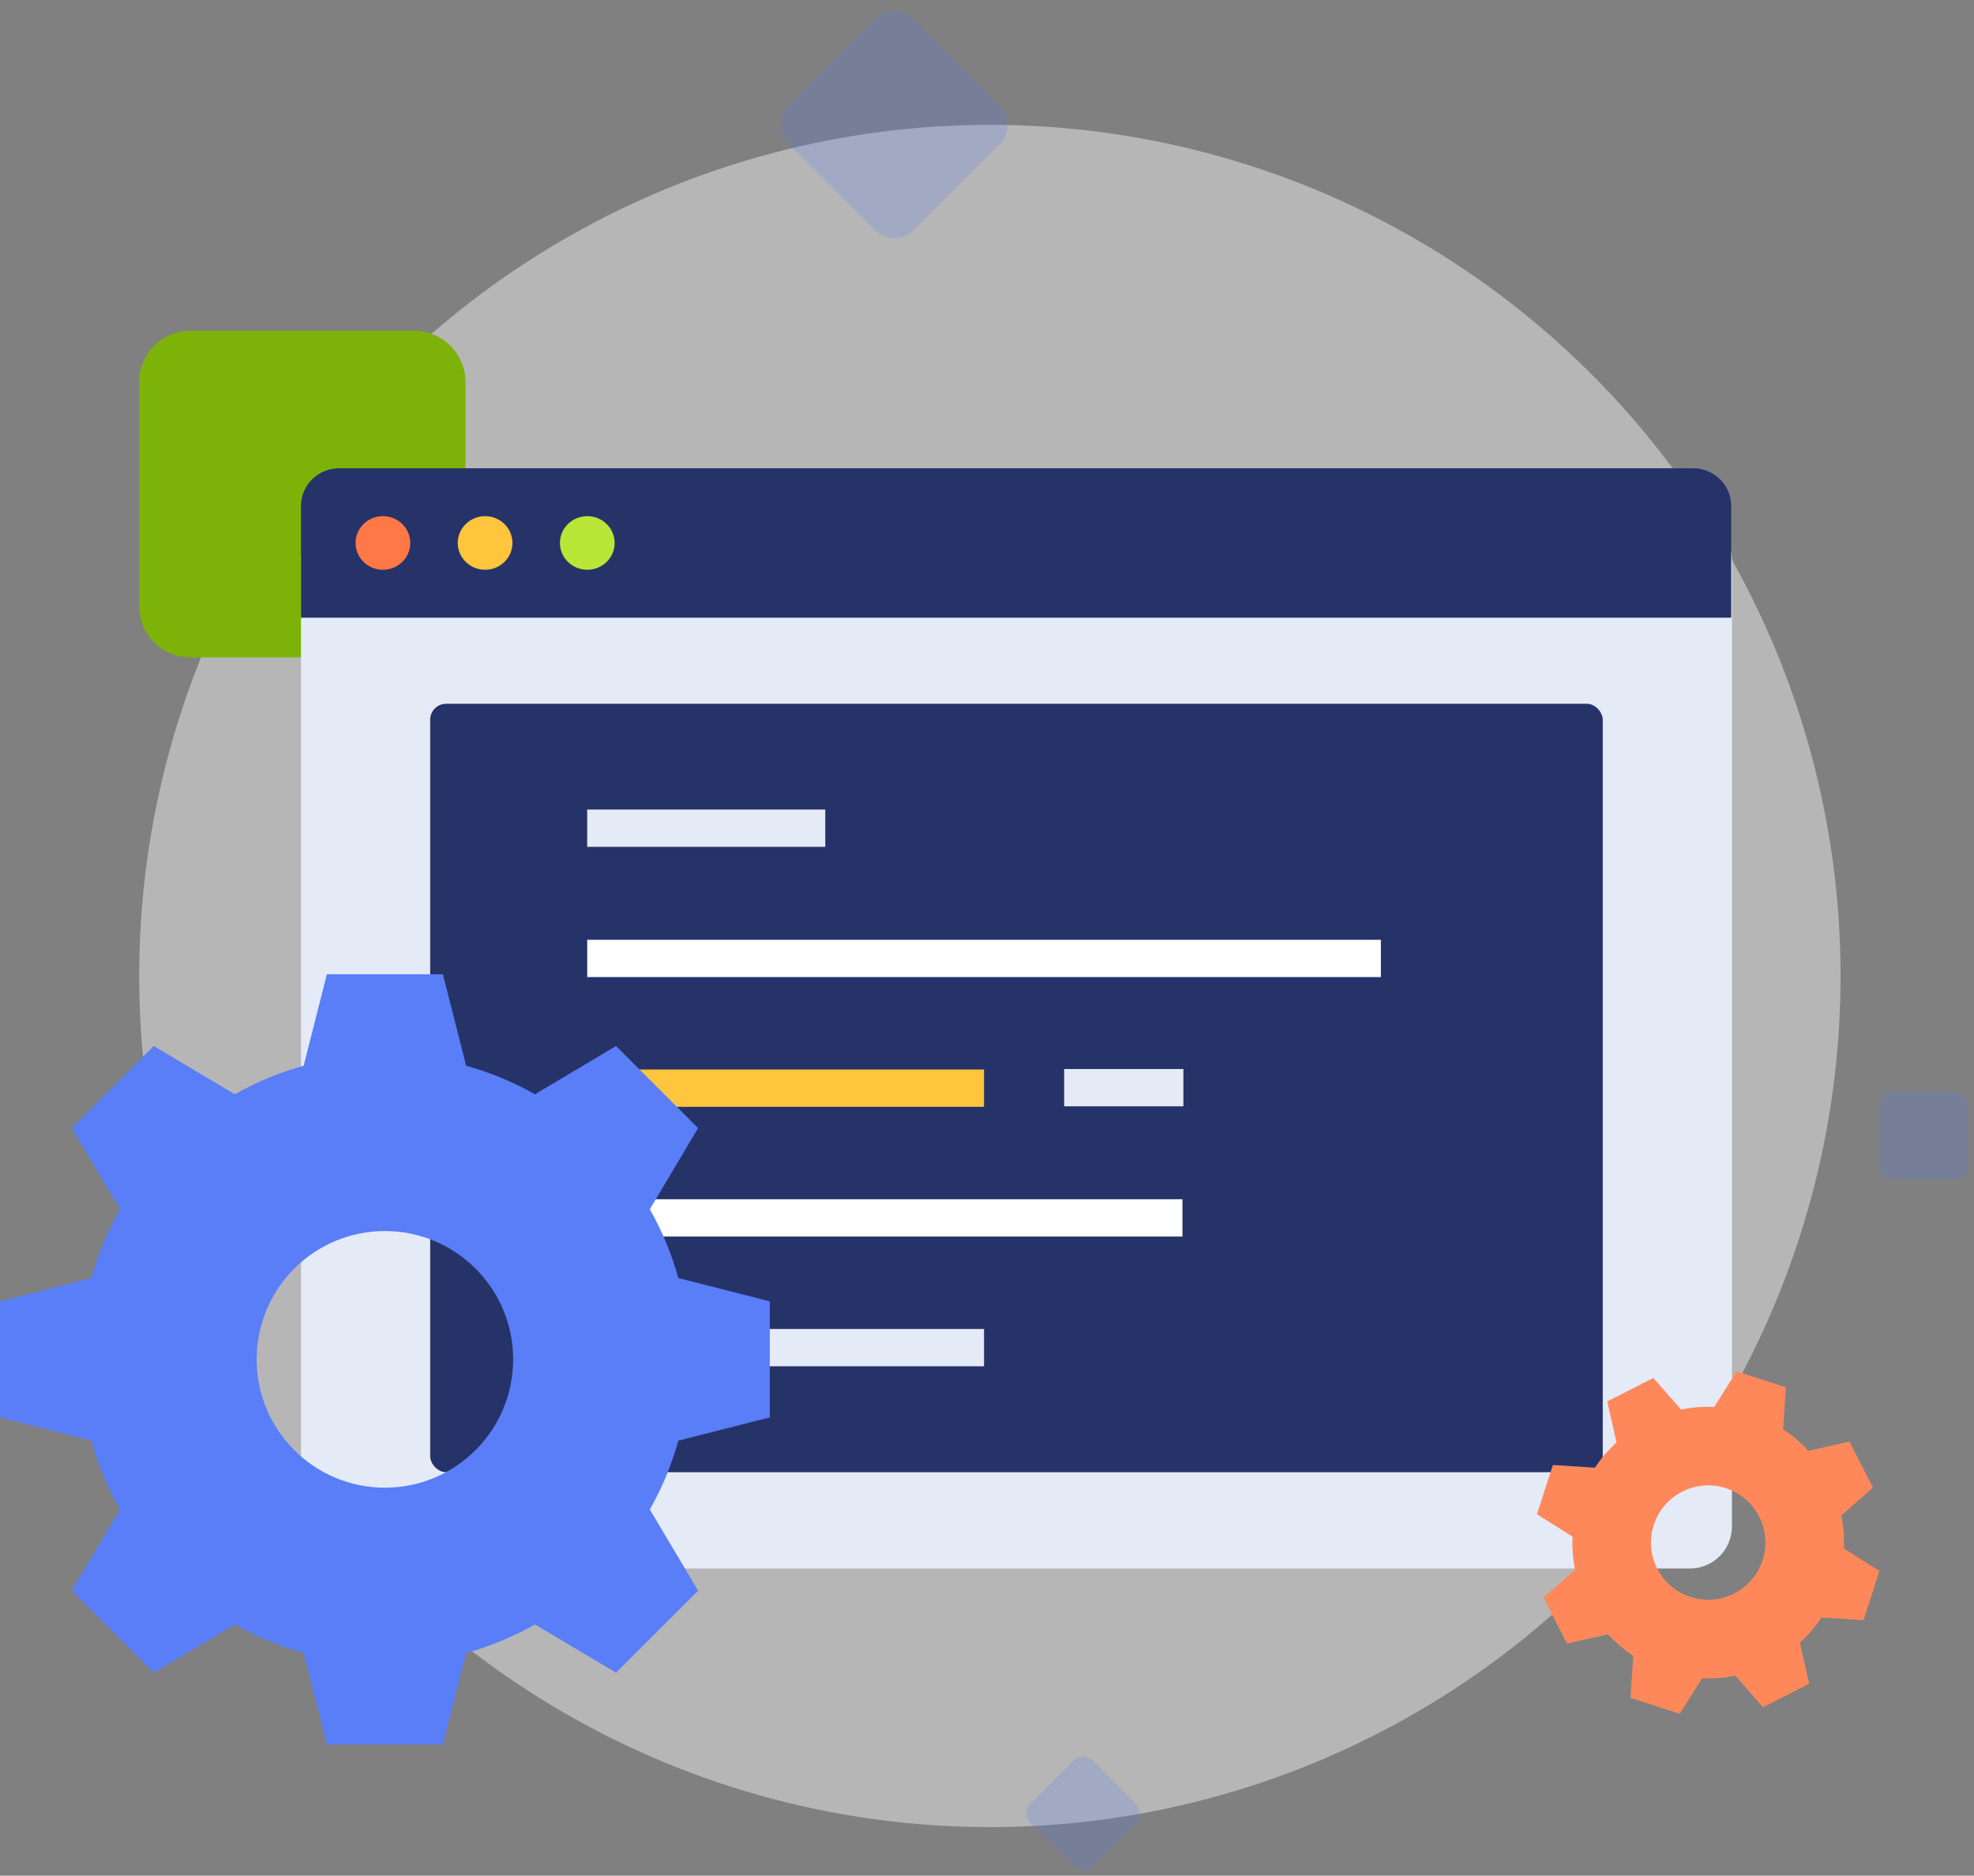<?xml version="1.0" encoding="UTF-8"?>
<svg width="201px" height="191px" viewBox="0 0 201 191" version="1.1" xmlns="http://www.w3.org/2000/svg" xmlns:xlink="http://www.w3.org/1999/xlink">
    <rect x="0" y="0" width="201" height="191" fill="#808080" stroke="none"/>
    <title>1.组合示例/2.页面组合示例/15.页面组合示例</title>
    <g id="创建ws" stroke="none" stroke-width="1" fill="none" fill-rule="evenodd">
        <g id="系统初始化" transform="translate(-511, -384)">
            <g id="编组" transform="translate(511, 384)">
                <g id="1.组合示例/2.页面组合示例/15.页面组合示例" transform="translate(0, 0)">
                    <ellipse id="椭圆形" fill="#EDEDED" opacity="0.504" cx="100.794" cy="99.382" rx="86.62" ry="86.669"></ellipse>
                    <path d="M42.187,66.933 L19.389,66.933 C16.515,66.933 14.164,64.602 14.164,61.753 L14.164,38.882 C14.164,36.033 16.515,33.702 19.389,33.702 L42.187,33.702 C45.061,33.702 47.413,36.033 47.413,38.882 L47.413,61.753 C47.413,64.602 45.061,66.933 42.187,66.933" id="Fill-3" fill="#7DB308" transform="translate(30.788, 50.317) rotate(-270) translate(-30.788, -50.317) "></path>
                    <g id="资源-29-copy-3" transform="translate(30.649, 47.68)" fill-rule="nonzero">
                        <rect id="矩形" fill="#E4EBF7" x="0" y="4.939" width="145.702" height="107.098" rx="4.272"></rect>
                        <rect id="矩形" fill="#253369" x="13.154" y="23.983" width="119.395" height="78.249" rx="1.624"></rect>
                        <g id="分组" transform="translate(29.14, 34.755)">
                            <rect id="矩形-copy-20" fill="#FFFFFF" x="0.004" y="13.261" width="80.813" height="3.798"></rect>
                            <rect id="矩形-copy-20" fill="#FFC53D" x="0.002" y="26.472" width="40.407" height="3.798"></rect>
                            <rect id="矩形-copy-20" fill="#E4EBF7" x="0.002" y="52.894" width="40.407" height="3.798"></rect>
                            <rect id="矩形-copy-20" fill="#E4EBF7" x="0" y="0" width="24.244" height="3.798"></rect>
                            <rect id="矩形-copy-21" fill="#E4EBF7" x="48.567" y="26.422" width="12.142" height="3.798"></rect>
                            <rect id="矩形-copy-20" fill="#FFFFFF" x="0.003" y="39.683" width="60.61" height="3.798"></rect>
                        </g>
                        <path d="M3.903,0 L141.726,0 C143.881,0 145.629,1.712 145.629,3.824 L145.629,15.219 L0,15.219 L0,3.824 C0,1.712 1.747,0 3.903,0 Z" id="路径" fill="#253369"></path>
                        <ellipse id="椭圆形" fill="#FF7946" cx="8.342" cy="7.609" rx="2.786" ry="2.729"></ellipse>
                        <ellipse id="椭圆形" fill="#FFC53D" cx="18.746" cy="7.609" rx="2.786" ry="2.729"></ellipse>
                        <ellipse id="椭圆形" fill="#BAE637" cx="29.152" cy="7.609" rx="2.786" ry="2.729"></ellipse>
                    </g>
                    <path d="M39.191,151.488 C31.979,151.488 26.133,145.638 26.133,138.422 C26.133,131.206 31.979,125.356 39.191,125.356 C46.403,125.356 52.25,131.206 52.25,138.422 C52.25,145.638 46.403,151.488 39.191,151.488 L39.191,151.488 Z M78.383,144.332 L78.383,132.511 L69.071,130.144 C68.388,127.67 67.407,125.321 66.168,123.137 L71.081,114.873 L62.727,106.514 L54.468,111.429 C52.285,110.19 49.937,109.208 47.464,108.525 L45.098,99.208 L33.284,99.208 L30.918,108.525 C28.446,109.208 26.098,110.19 23.915,111.429 L15.656,106.514 L7.302,114.873 L12.214,123.137 C10.975,125.321 9.994,127.671 9.311,130.144 L7.10542736e-15,132.511 L7.10542736e-15,144.332 L9.311,146.7 C9.994,149.173 10.975,151.522 12.214,153.707 L7.302,161.971 L15.656,170.329 L23.915,165.414 C26.098,166.654 28.446,167.635 30.918,168.319 L33.284,177.635 L45.098,177.635 L47.464,168.319 C49.937,167.635 52.285,166.654 54.468,165.414 L62.727,170.329 L71.081,161.971 L66.168,153.707 C67.407,151.522 68.388,149.173 69.071,146.7 L78.383,144.332 Z" id="Fill-1备份" fill="#597EF7"></path>
                    <path d="M173.934,162.904 C170.719,162.904 168.112,160.295 168.112,157.078 C168.112,153.861 170.719,151.252 173.934,151.252 C177.15,151.252 179.757,153.861 179.757,157.078 C179.757,160.295 177.15,162.904 173.934,162.904 L173.934,162.904 Z M191.408,159.713 L191.408,154.443 L187.257,153.387 C186.952,152.284 186.515,151.237 185.962,150.263 L188.152,146.579 L184.428,142.852 L180.745,145.043 C179.772,144.491 178.725,144.053 177.623,143.748 L176.568,139.594 L171.3,139.594 L170.246,143.748 C169.143,144.053 168.096,144.491 167.123,145.043 L163.441,142.852 L159.716,146.579 L161.906,150.263 C161.354,151.237 160.916,152.285 160.612,153.387 L156.46,154.443 L156.46,159.713 L160.612,160.769 C160.916,161.872 161.354,162.919 161.906,163.893 L159.716,167.578 L163.441,171.304 L167.123,169.113 C168.096,169.666 169.143,170.103 170.246,170.408 L171.3,174.562 L176.568,174.562 L177.623,170.408 C178.725,170.103 179.772,169.666 180.745,169.113 L184.428,171.304 L188.152,167.578 L185.962,163.893 C186.515,162.919 186.952,161.872 187.257,160.769 L191.408,159.713 Z" id="Fill-1备份-2" fill="#FF885A" transform="translate(173.934, 157.078) rotate(-297) translate(-173.934, -157.078) "></path>
                    <g id="分组备份-4" opacity="0.21" transform="translate(195.901, 115.617) rotate(-270) translate(-195.901, -115.617) translate(191.408, 111.121)" fill="#597EF7">
                        <path d="M7.574,8.992 L1.412,8.992 C0.636,8.992 0,8.361 0,7.59 L0,1.402 C0,0.631 0.636,2.83952768e-14 1.412,2.83952768e-14 L7.574,2.83952768e-14 C8.351,2.83952768e-14 8.987,0.631 8.987,1.402 L8.987,7.59 C8.987,8.361 8.351,8.992 7.574,8.992" id="Fill-3"></path>
                    </g>
                    <g id="分组备份-6" opacity="0.21" transform="translate(110.28, 184.638) rotate(-225) translate(-110.28, -184.638) translate(105.786, 180.143)" fill="#597EF7">
                        <path d="M7.574,8.992 L1.412,8.992 C0.636,8.992 -2.837924e-14,8.361 -2.837924e-14,7.59 L-2.837924e-14,1.402 C-2.837924e-14,0.631 0.636,2.83952768e-14 1.412,2.83952768e-14 L7.574,2.83952768e-14 C8.351,2.83952768e-14 8.987,0.631 8.987,1.402 L8.987,7.59 C8.987,8.361 8.351,8.992 7.574,8.992" id="Fill-3"></path>
                    </g>
                    <g id="分组备份-5" opacity="0.21" transform="translate(91.058, 12.712) rotate(-225) translate(-91.058, -12.712) translate(82.072, 3.721)" fill="#597EF7">
                        <path d="M15.148,17.983 L2.825,17.983 C1.271,17.983 0,16.722 0,15.18 L0,2.803 C0,1.262 1.271,0 2.825,0 L15.148,0 C16.702,0 17.973,1.262 17.973,2.803 L17.973,15.18 C17.973,16.722 16.702,17.983 15.148,17.983" id="Fill-3"></path>
                    </g>
                </g>
            </g>
        </g>
    </g>
</svg>